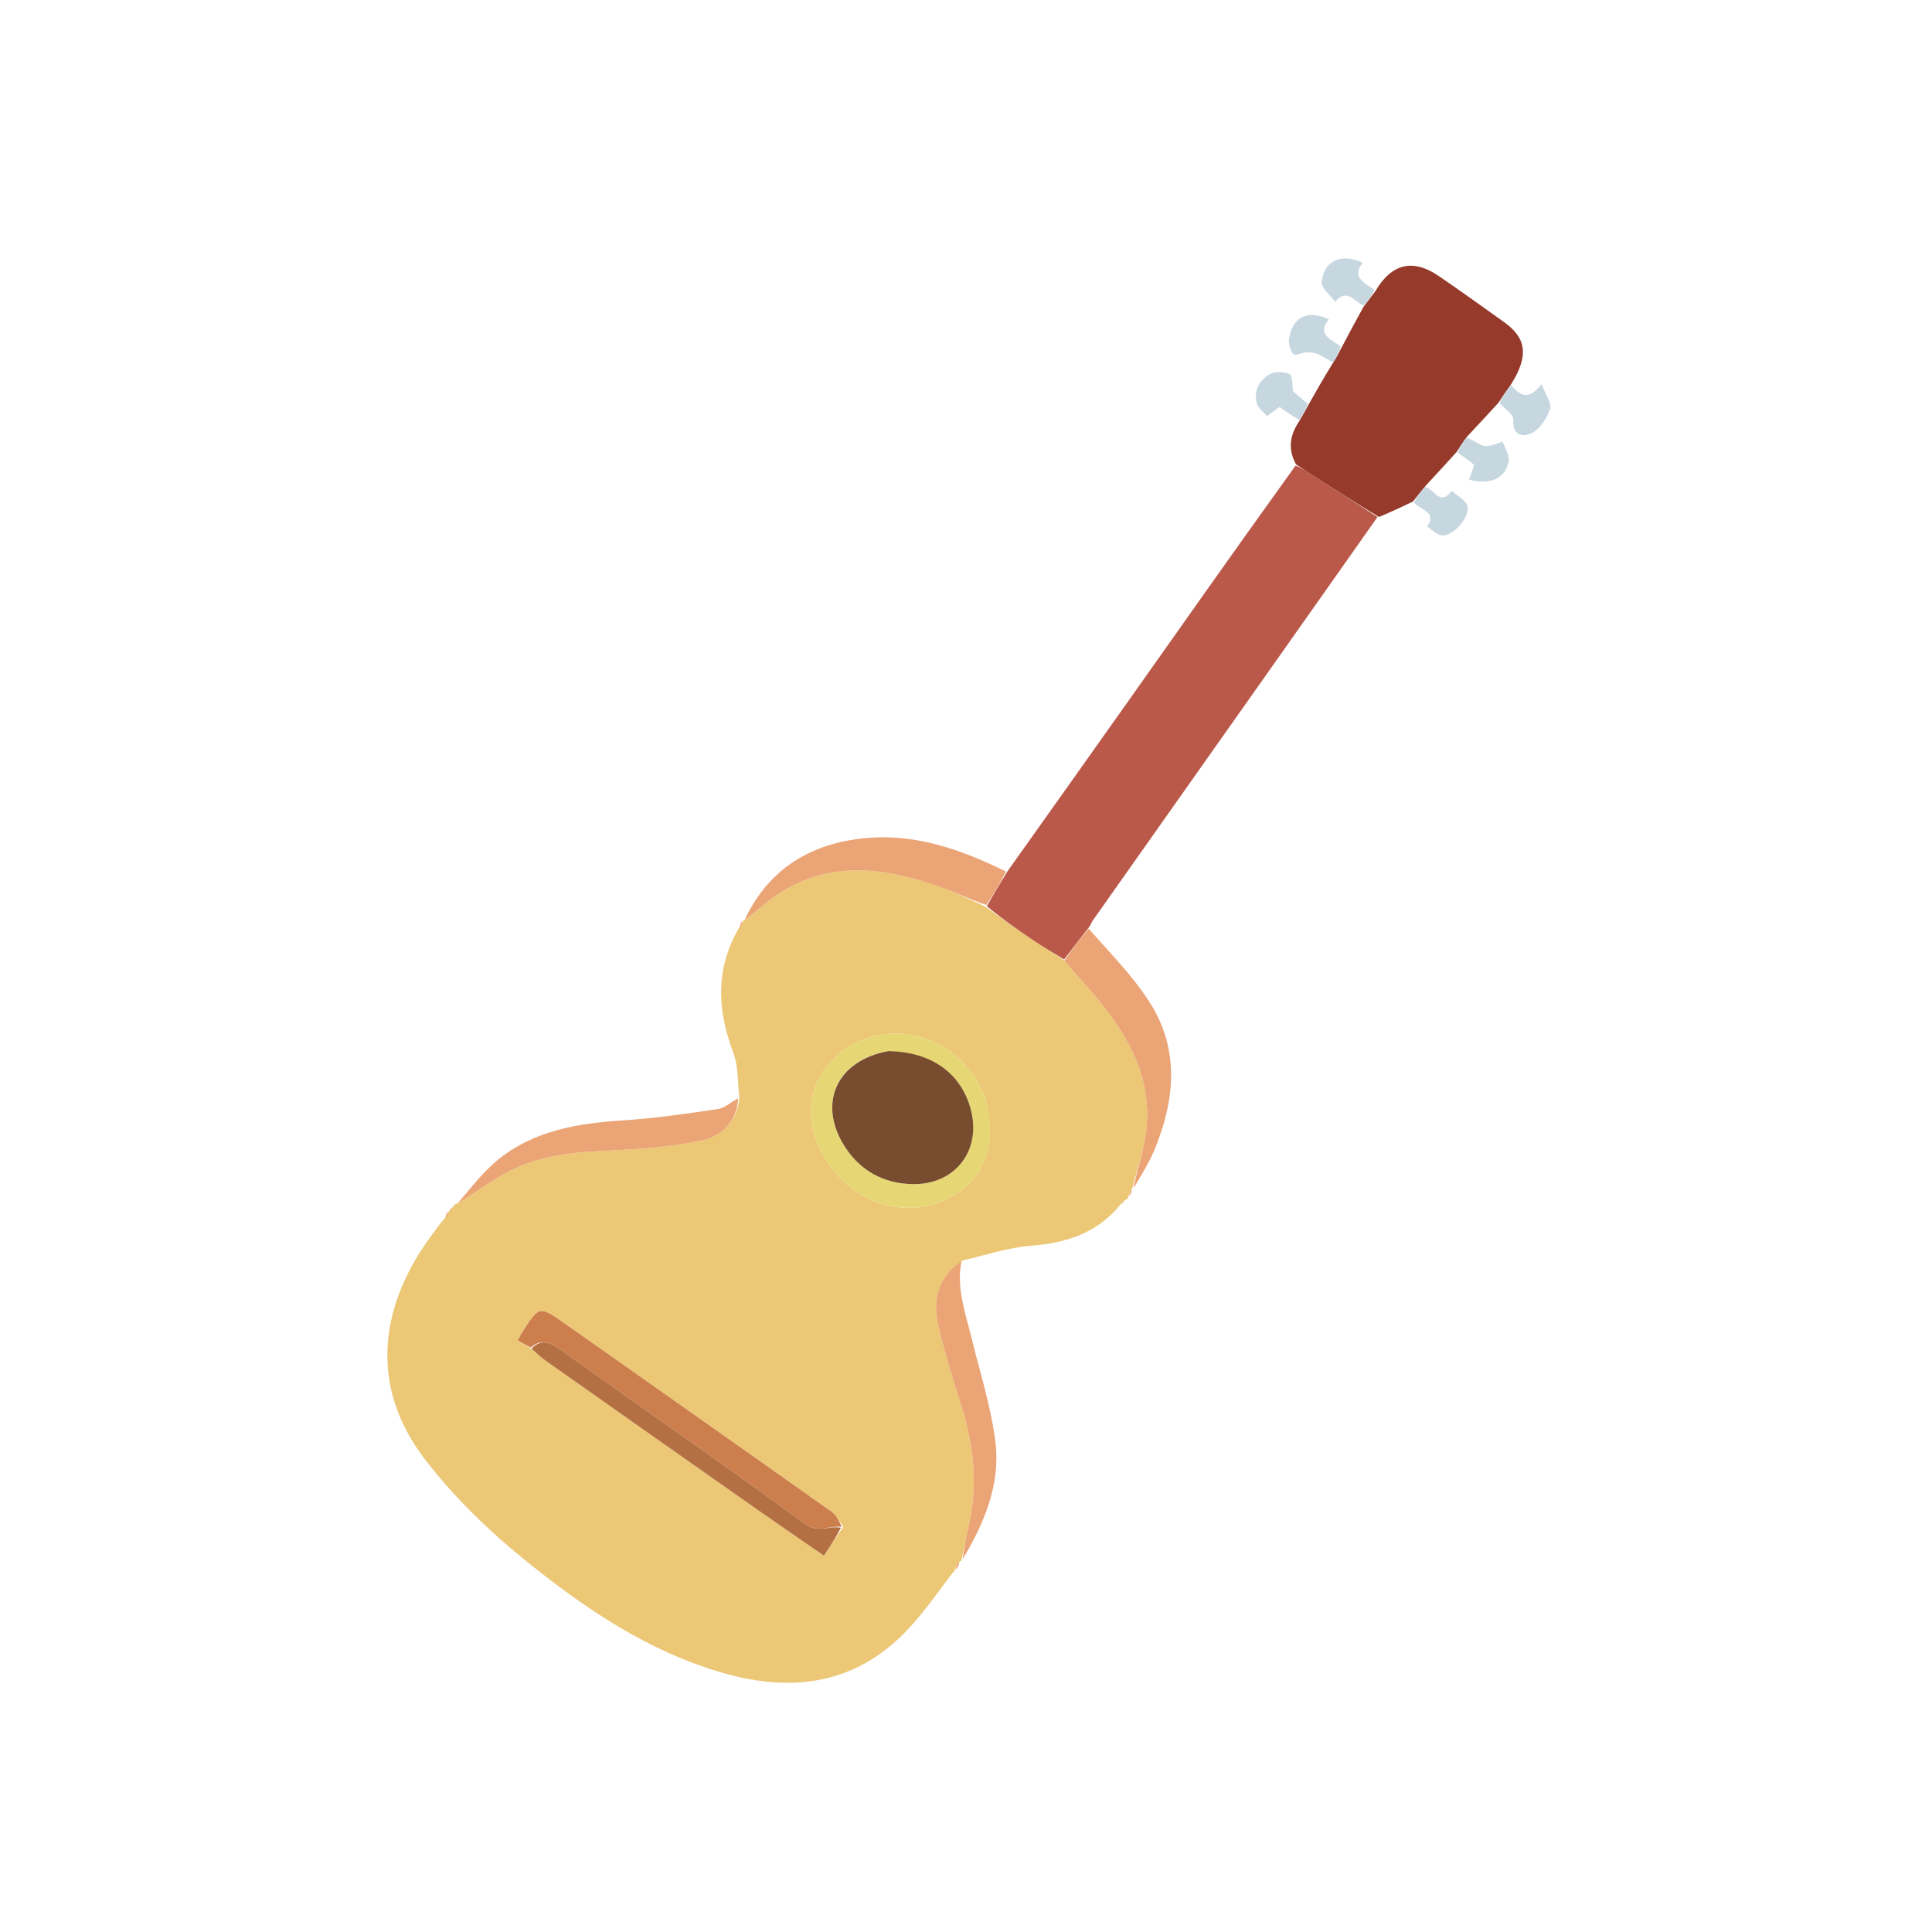 <svg version="1.1" id="Layer_1" xmlns="http://www.w3.org/2000/svg" xmlns:xlink="http://www.w3.org/1999/xlink" x="0px" y="0px"
	 width="100%" viewBox="0 0 512 512" enable-background="new 0 0 512 512" xml:space="preserve">
<path fill="#EBC776" opacity="1" stroke="none" 
	d="
M297.023,319.116 
	C290.877,326.742 282.623,329.409 273.135,330.147 
	C267.292,330.602 261.562,332.498 255.134,334.044 
	C248.596,338.538 247.08,344.481 248.614,351.078 
	C250.301,358.337 252.513,365.487 254.763,372.599 
	C258.031,382.928 259.194,393.328 256.777,403.998 
	C256.066,407.135 255.471,410.297 254.823,413.448 
	C254.823,413.448 254.781,413.698 254.341,413.766 
	C253.605,414.598 253.311,415.362 253.016,416.126 
	C249.014,421.247 245.348,426.678 240.949,431.431 
	C227.281,446.2 210.506,448.714 191.779,443.395 
	C172.193,437.832 155.649,426.685 140.131,414.252 
	C129.979,406.117 120.295,396.833 112.447,386.51 
	C97.492,366.84 100.696,345.32 115.048,326.452 
	C115.832,325.422 116.523,324.323 117.804,322.925 
	C118.556,322.038 118.761,321.483 118.967,320.928 
	C118.967,320.928 118.984,320.991 119.174,320.858 
	C119.57,320.453 119.777,320.181 119.983,319.909 
	C119.983,319.909 119.984,319.986 120.171,319.856 
	C120.567,319.454 120.775,319.183 120.984,318.911 
	C120.984,318.911 120.985,318.979 121.301,318.926 
	C126.214,315.931 130.606,312.584 135.455,310.14 
	C143.618,306.023 152.569,305.324 161.611,304.9 
	C169.846,304.514 178.182,303.931 186.203,302.188 
	C191.454,301.048 195.387,296.985 195.943,290.895 
	C195.457,286.917 195.719,282.657 194.345,279.014 
	C190.145,267.875 189.427,257.068 195.796,245.957 
	C196.559,245.042 196.763,244.483 196.966,243.924 
	C196.966,243.924 196.984,243.988 197.298,243.932 
	C200.418,241.574 203.049,239.005 206.062,237.014 
	C219.611,228.063 233.873,229.765 248.201,234.7 
	C252.587,236.211 256.796,238.239 261.235,240.328 
	C265.622,243.548 269.83,246.514 274.108,249.374 
	C276.681,251.095 279.363,252.653 282.062,254.597 
	C284.451,257.474 286.826,259.992 289.087,262.609 
	C298.073,273.006 305.167,284.329 303.862,298.774 
	C303.365,304.279 301.358,309.648 300.039,315.079 
	C300.039,315.079 300.029,315.009 299.825,315.206 
	C299.417,315.977 299.211,316.552 299.006,317.126 
	C298.993,317.46 298.845,317.715 298.11,318.084 
	C297.447,318.557 297.235,318.837 297.023,319.116 
M223.494,404.595 
	C222.479,403.265 221.715,401.582 220.412,400.658 
	C196.95,384.023 173.422,367.48 149.91,350.915 
	C142.927,345.995 142.927,345.991 138.362,353.089 
	C138.014,353.632 137.745,354.226 137.215,355.214 
	C138.424,355.895 139.513,356.508 141.042,357.672 
	C142.188,358.626 143.272,359.666 144.487,360.522 
	C163.203,373.714 181.928,386.892 200.67,400.047 
	C206.442,404.099 212.271,408.071 218.346,412.268 
	C220.191,409.468 221.641,407.269 223.494,404.595 
M261.057,290.672 
	C259.949,288.637 259.041,286.458 257.699,284.591 
	C248.551,271.859 230.761,270.227 220.399,281.092 
	C212.034,289.863 213.315,303.028 223.507,313.02 
	C231.293,320.654 243.404,322.307 252.506,316.979 
	C261.193,311.893 264.352,302.708 261.057,290.672 
z"/>
<path fill="#BA594A" opacity="1" stroke="none" 
	d="
M281.996,254.284 
	C279.363,252.653 276.681,251.095 274.108,249.374 
	C269.83,246.514 265.622,243.548 261.513,240.147 
	C263.413,236.763 265.185,233.859 266.958,230.954 
	C277.276,216.422 287.62,201.909 297.906,187.355 
	C312.901,166.137 327.853,144.89 343.319,123.416 
	C344.738,123.829 345.641,124.518 346.592,125.131 
	C352.741,129.1 358.9,133.052 365.057,137.01 
	C356.767,148.767 348.482,160.528 340.186,172.281 
	C323.309,196.188 306.424,220.09 289.555,244.003 
	C289.282,244.391 289.174,244.895 288.584,245.747 
	C286.118,248.861 284.057,251.572 281.996,254.284 
z"/>
<path fill="#963B2C" opacity="1" stroke="none" 
	d="
M365.451,137.006 
	C358.9,133.052 352.741,129.1 346.592,125.131 
	C345.641,124.518 344.738,123.829 343.486,123.113 
	C341.385,119.269 341.614,115.625 344.305,111.618 
	C345.425,109.765 346.146,108.415 346.867,107.065 
	C348.812,103.638 350.758,100.21 353.172,96.297 
	C354.273,94.572 354.907,93.331 355.54,92.09 
	C357.346,88.672 359.152,85.253 361.316,81.365 
	C362.626,79.629 363.578,78.364 364.53,77.098 
	C368.793,69.834 374.439,68.457 381.309,73.163 
	C387.146,77.162 392.904,81.276 398.652,85.4 
	C404.518,89.609 405.165,94.283 400.549,101.691 
	C399.115,103.706 398.081,105.256 397.047,106.805 
	C394.464,109.617 391.882,112.429 388.827,115.667 
	C387.57,117.331 386.784,118.57 385.999,119.809 
	C383.425,122.635 380.851,125.461 377.819,128.728 
	C376.398,130.414 375.435,131.658 374.473,132.902 
	C371.597,134.269 368.721,135.636 365.451,137.006 
z"/>
<path fill="#EBA476" opacity="1" stroke="none" 
	d="
M266.587,230.969 
	C265.185,233.859 263.413,236.763 261.363,239.849 
	C256.796,238.239 252.587,236.211 248.201,234.7 
	C233.873,229.765 219.611,228.063 206.062,237.014 
	C203.049,239.005 200.418,241.574 197.266,243.922 
	C203.621,230.213 215.013,223.316 229.886,222.064 
	C242.909,220.968 254.803,225.165 266.587,230.969 
z"/>
<path fill="#EBA476" opacity="1" stroke="none" 
	d="
M282.062,254.597 
	C284.057,251.572 286.118,248.861 288.509,246.104 
	C294.209,252.606 300.299,258.7 304.788,265.804 
	C312.609,278.183 311.383,291.457 306.035,304.511 
	C304.575,308.074 302.494,311.382 300.369,314.943 
	C301.358,309.648 303.365,304.279 303.862,298.774 
	C305.167,284.329 298.073,273.006 289.087,262.609 
	C286.826,259.992 284.451,257.474 282.062,254.597 
z"/>
<path fill="#EBA476" opacity="1" stroke="none" 
	d="
M195.616,291.046 
	C195.387,296.985 191.454,301.048 186.203,302.188 
	C178.182,303.931 169.846,304.514 161.611,304.9 
	C152.569,305.324 143.618,306.023 135.455,310.14 
	C130.606,312.584 126.214,315.931 121.267,318.92 
	C124.687,314.966 128.046,310.449 132.307,307.07 
	C141.837,299.516 153.31,297.671 165.144,296.912 
	C173.556,296.372 181.932,295.129 190.281,293.91 
	C192.045,293.652 193.625,292.134 195.616,291.046 
z"/>
<path fill="#EBA476" opacity="1" stroke="none" 
	d="
M255.096,413.253 
	C255.471,410.297 256.066,407.135 256.777,403.998 
	C259.194,393.328 258.031,382.928 254.763,372.599 
	C252.513,365.487 250.301,358.337 248.614,351.078 
	C247.08,344.481 248.596,338.538 254.798,334.2 
	C253.366,341.453 255.952,348.312 257.663,355.299 
	C259.85,364.234 262.689,373.107 263.796,382.184 
	C265.154,393.325 260.927,403.508 255.096,413.253 
z"/>
<path fill="#C6D7E0" opacity="1" stroke="none" 
	d="
M364.249,76.83 
	C363.578,78.364 362.626,79.629 361.346,81.012 
	C358.782,79.74 356.871,76.316 353.826,79.978 
	C352.568,78.224 350.115,76.359 350.267,74.738 
	C350.797,69.086 355.509,66.989 361.128,69.608 
	C358.158,73.478 361.421,74.861 364.249,76.83 
z"/>
<path fill="#C6D7E0" opacity="1" stroke="none" 
	d="
M374.751,133.168 
	C375.435,131.658 376.398,130.414 377.67,129.023 
	C380.149,129.654 381.633,134.307 384.689,130.063 
	C386.113,131.331 388.234,132.346 388.809,133.924 
	C389.841,136.759 385.232,142.145 382.13,141.881 
	C380.768,141.764 379.514,140.373 378.212,139.561 
	C380.899,135.571 376.464,135.282 374.751,133.168 
z"/>
<path fill="#C6D7E0" opacity="1" stroke="none" 
	d="
M346.546,106.946 
	C346.146,108.415 345.425,109.765 344.41,111.273 
	C342.529,110.296 340.942,109.16 339.111,107.848 
	C338.181,108.521 337.164,109.258 335.783,110.258 
	C334.859,109.177 333.484,108.246 333.124,107.017 
	C332.111,103.566 333.681,100.715 336.614,99.117 
	C337.985,98.369 340.317,98.515 341.79,99.185 
	C342.55,99.531 342.382,101.914 342.687,103.688 
	C343.588,104.488 344.906,105.658 346.546,106.946 
z"/>
<path fill="#C6D7E0" opacity="1" stroke="none" 
	d="
M397.401,106.869 
	C398.081,105.256 399.115,103.706 400.45,102.051 
	C402.742,104.634 404.872,106.446 408.547,101.813 
	C409.569,104.564 411.25,106.781 410.771,108.328 
	C410.017,110.763 408.233,113.529 406.091,114.694 
	C404.128,115.761 400.704,115.893 401.044,111.238 
	C401.143,109.891 398.916,108.373 397.401,106.869 
z"/>
<path fill="#C6D7E0" opacity="1" stroke="none" 
	d="
M355.255,91.826 
	C354.907,93.331 354.273,94.572 353.349,96.007 
	C351.838,95.423 350.68,94.514 349.38,93.911 
	C348.473,93.49 347.365,93.308 346.36,93.348 
	C345.128,93.396 343.237,94.375 342.823,93.904 
	C341.969,92.932 341.419,91.198 341.601,89.896 
	C342.42,84.034 346.515,81.968 352.149,84.633 
	C348.939,88.592 352.579,89.801 355.255,91.826 
z"/>
<path fill="#C6D7E0" opacity="1" stroke="none" 
	d="
M386.326,119.94 
	C386.784,118.57 387.57,117.331 388.642,115.934 
	C390.162,116.526 391.344,117.387 392.649,117.977 
	C393.31,118.276 394.223,118.239 394.965,118.084 
	C396.078,117.851 397.141,117.381 398.226,117.012 
	C398.797,118.746 400.06,120.589 399.807,122.193 
	C399.088,126.746 394.907,128.646 389.34,127.1 
	C389.777,125.84 390.209,124.595 390.696,123.19 
	C389.452,122.231 388.052,121.151 386.326,119.94 
z"/>
<path fill="#EBA476" opacity="1" stroke="none" 
	d="
M253.295,416.017 
	C253.311,415.362 253.605,414.598 254.22,413.803 
	C254.218,414.484 253.896,415.196 253.295,416.017 
z"/>
<path fill="#EBA476" opacity="1" stroke="none" 
	d="
M196.668,244.04 
	C196.763,244.483 196.559,245.042 196.116,245.787 
	C196.04,245.366 196.205,244.761 196.668,244.04 
z"/>
<path fill="#EBA476" opacity="1" stroke="none" 
	d="
M299.308,316.998 
	C299.211,316.552 299.417,315.977 299.861,315.203 
	C299.936,315.625 299.773,316.247 299.308,316.998 
z"/>
<path fill="#EBA476" opacity="1" stroke="none" 
	d="
M118.672,321.047 
	C118.761,321.483 118.556,322.038 118.114,322.781 
	C118.044,322.368 118.211,321.766 118.672,321.047 
z"/>
<path fill="#EBA476" opacity="1" stroke="none" 
	d="
M297.285,319.024 
	C297.235,318.837 297.447,318.557 297.889,318.145 
	C297.928,318.318 297.737,318.625 297.285,319.024 
z"/>
<path fill="#EBA476" opacity="1" stroke="none" 
	d="
M120.72,318.99 
	C120.775,319.183 120.567,319.454 120.133,319.856 
	C120.091,319.679 120.274,319.374 120.72,318.99 
z"/>
<path fill="#EBA476" opacity="1" stroke="none" 
	d="
M119.72,319.988 
	C119.777,320.181 119.57,320.453 119.141,320.856 
	C119.097,320.68 119.277,320.374 119.72,319.988 
z"/>
<path fill="#E7D674" opacity="1" stroke="none" 
	d="
M261.175,291.048 
	C264.352,302.708 261.193,311.893 252.506,316.979 
	C243.404,322.307 231.293,320.654 223.507,313.02 
	C213.315,303.028 212.034,289.863 220.399,281.092 
	C230.761,270.227 248.551,271.859 257.699,284.591 
	C259.041,286.458 259.949,288.637 261.175,291.048 
M235.04,278.621 
	C221.62,281.024 216.545,292.565 223.971,303.996 
	C228.08,310.32 234.15,313.573 241.581,313.795 
	C253.312,314.145 260.45,304.554 257.081,293.329 
	C254.321,284.137 246.586,278.74 235.04,278.621 
z"/>
<path fill="#CC7F4D" opacity="1" stroke="none" 
	d="
M140.602,357.122 
	C139.513,356.508 138.424,355.895 137.215,355.214 
	C137.745,354.226 138.014,353.632 138.362,353.089 
	C142.927,345.991 142.927,345.995 149.91,350.915 
	C173.422,367.48 196.95,384.023 220.412,400.658 
	C221.715,401.582 222.479,403.265 223.048,404.632 
	C219.52,404.216 216.851,406.456 213.182,403.758 
	C191.736,387.988 169.816,372.862 148.143,357.398 
	C145.462,355.485 143.203,354.964 140.602,357.122 
z"/>
<path fill="#B47043" opacity="1" stroke="none" 
	d="
M140.822,357.397 
	C143.203,354.964 145.462,355.485 148.143,357.398 
	C169.816,372.862 191.736,387.988 213.182,403.758 
	C216.851,406.456 219.52,404.216 222.846,404.869 
	C221.641,407.269 220.191,409.468 218.346,412.268 
	C212.271,408.071 206.442,404.099 200.67,400.047 
	C181.928,386.892 163.203,373.714 144.487,360.522 
	C143.272,359.666 142.188,358.626 140.822,357.397 
z"/>
<path fill="#774C2F" opacity="1" stroke="none" 
	d="
M235.432,278.56 
	C246.586,278.74 254.321,284.137 257.081,293.329 
	C260.45,304.554 253.312,314.145 241.581,313.795 
	C234.15,313.573 228.08,310.32 223.971,303.996 
	C216.545,292.565 221.62,281.024 235.432,278.56 
z"/>
</svg>